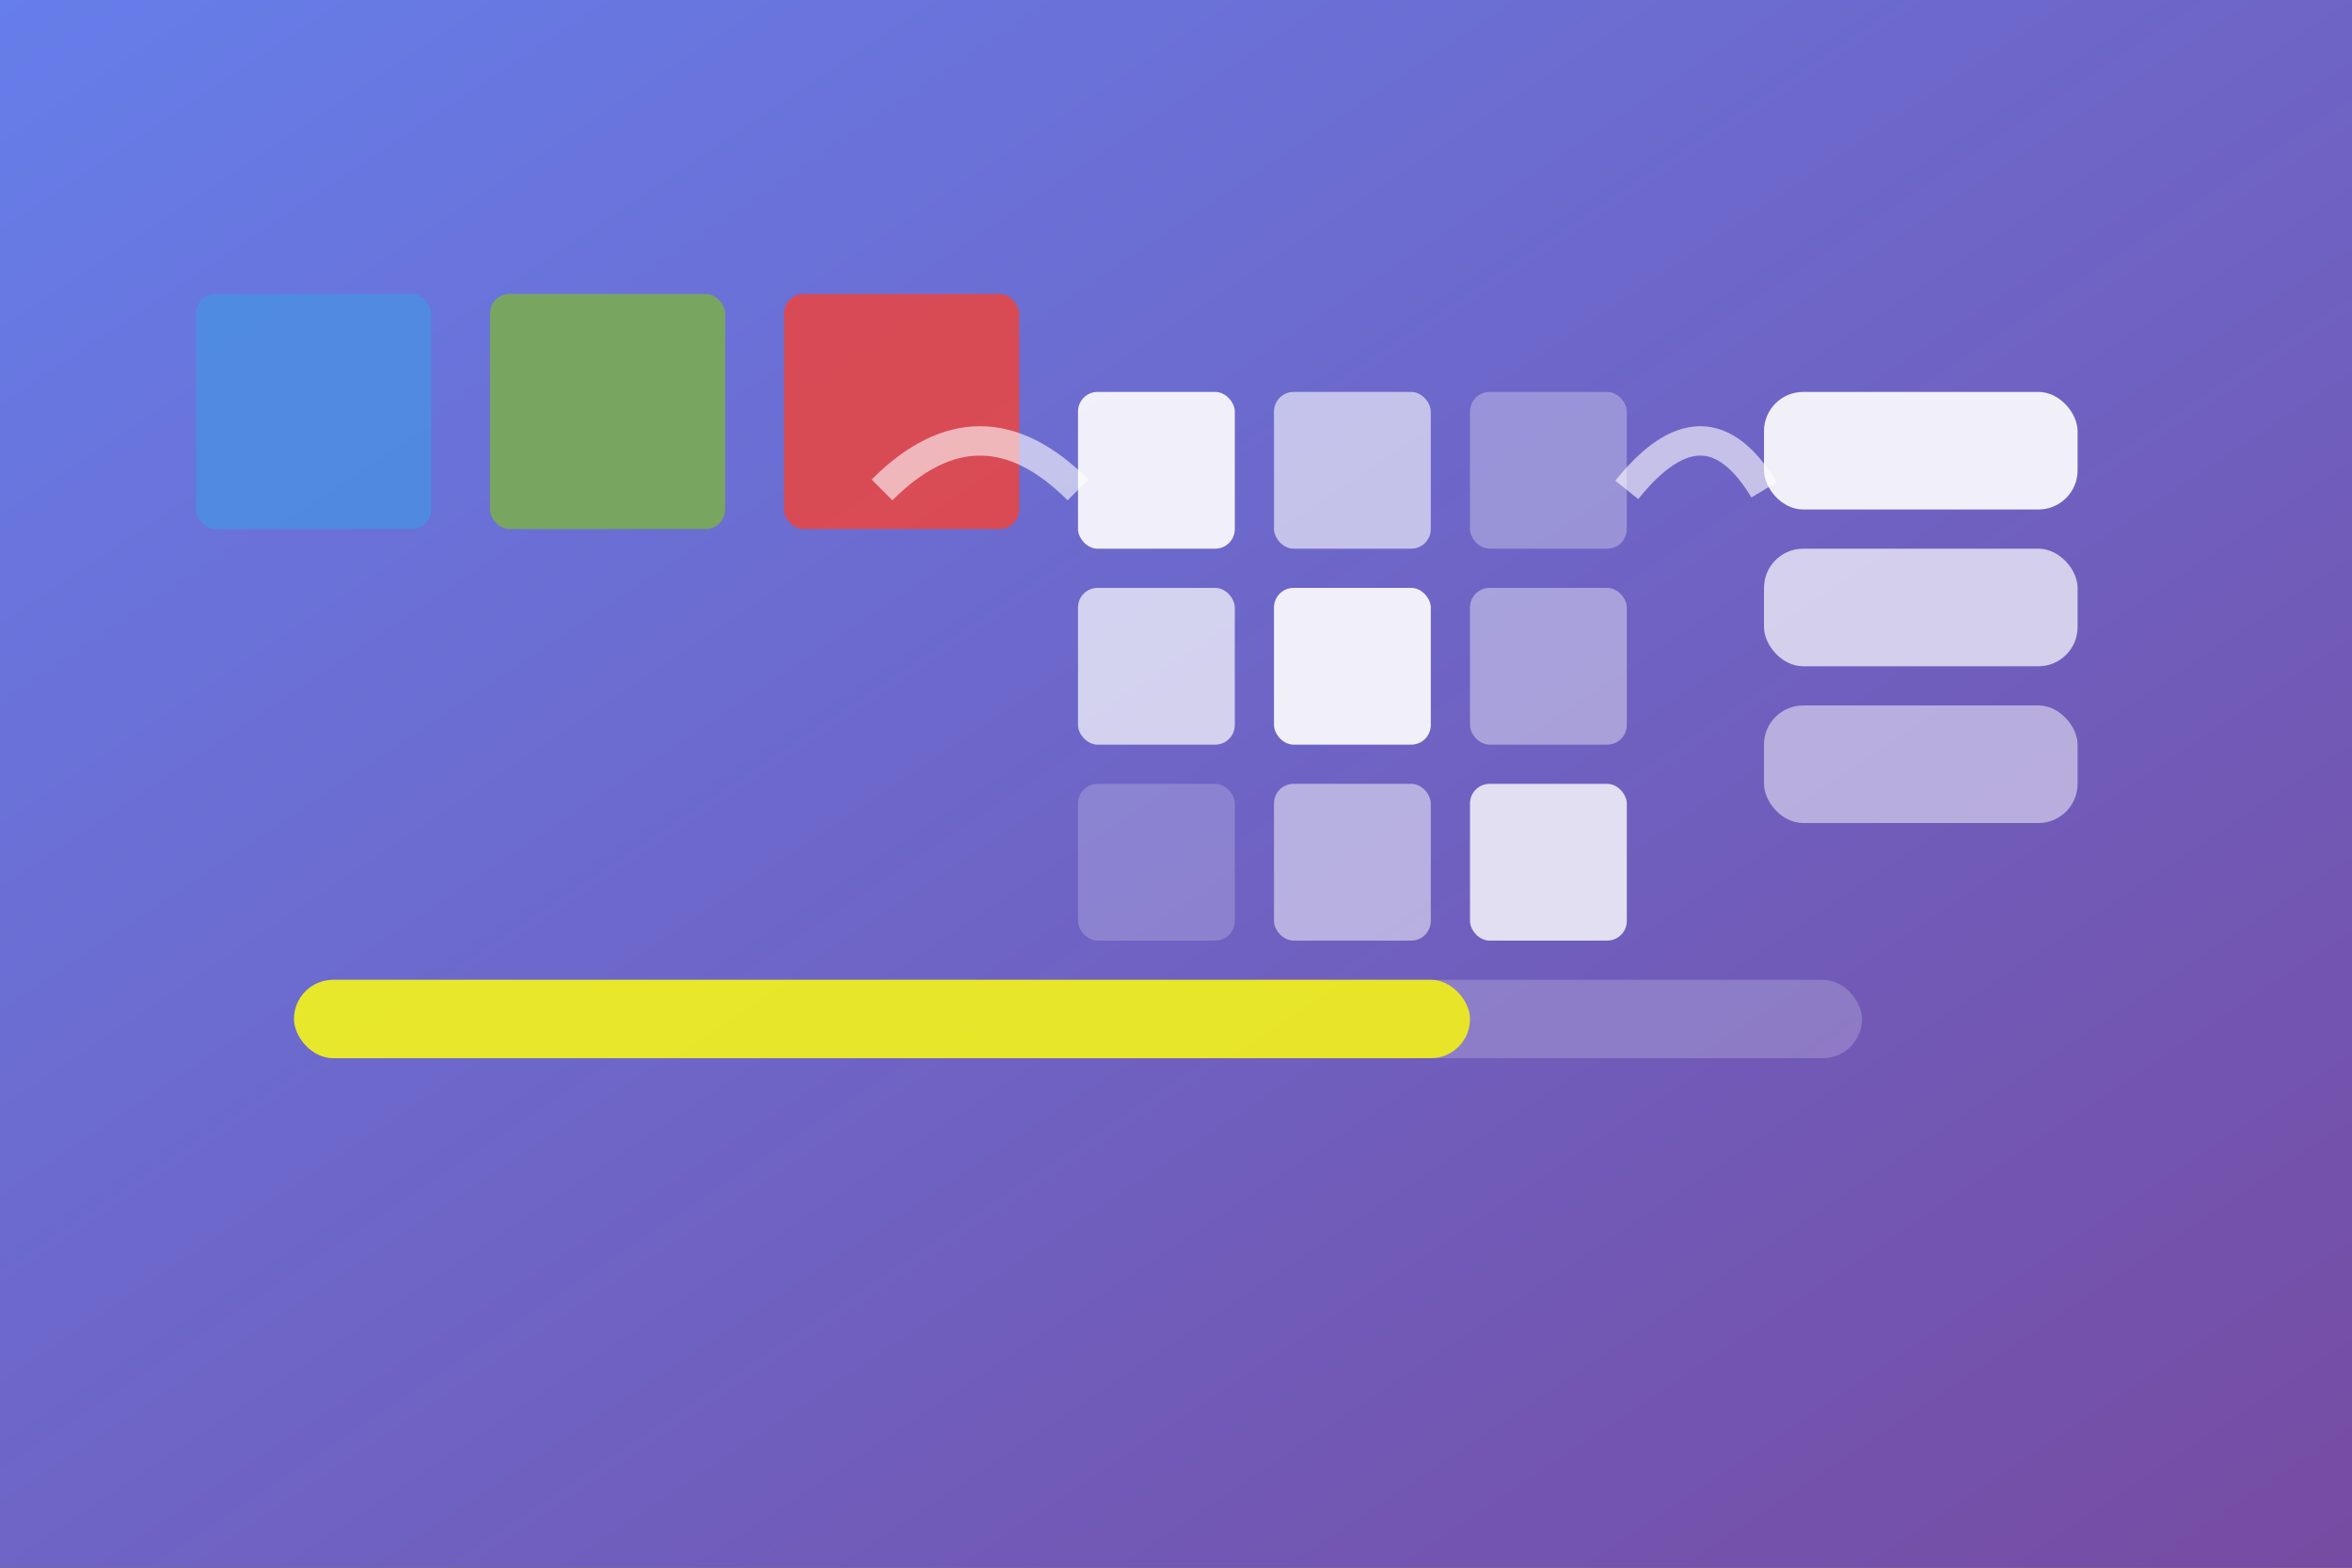 <svg viewBox="0 0 120 80" xmlns="http://www.w3.org/2000/svg">
  <rect x="0" y="0" width="120" height="80" fill="#333333" stroke="none"/>
  <defs>
    <linearGradient id="attentionGradient" x1="0%" y1="0%" x2="100%" y2="100%">
      <stop offset="0%" style="stop-color:#667eea;stop-opacity:1" />
      <stop offset="100%" style="stop-color:#764ba2;stop-opacity:1" />
    </linearGradient>
  </defs>

  <!-- Background -->
  <rect width="120" height="80" fill="url(#attentionGradient)"/>

  <!-- Q, K, V matrices -->
  <g transform="translate(10,15)">
    <rect x="0" y="0" width="12" height="12" fill="rgba(74,144,226,0.8)" rx="1"/>

    <rect x="15" y="0" width="12" height="12" fill="rgba(124,179,66,0.8)" rx="1"/>

    <rect x="30" y="0" width="12" height="12" fill="rgba(244,67,54,0.8)" rx="1"/>
  </g>

  <!-- Attention heatmap -->
  <g transform="translate(55,20)">
    <rect x="0" y="0" width="8" height="8" fill="rgba(255,255,255,0.9)" rx="1"/>
    <rect x="10" y="0" width="8" height="8" fill="rgba(255,255,255,0.6)" rx="1"/>
    <rect x="20" y="0" width="8" height="8" fill="rgba(255,255,255,0.3)" rx="1"/>

    <rect x="0" y="10" width="8" height="8" fill="rgba(255,255,255,0.7)" rx="1"/>
    <rect x="10" y="10" width="8" height="8" fill="rgba(255,255,255,0.9)" rx="1"/>
    <rect x="20" y="10" width="8" height="8" fill="rgba(255,255,255,0.4)" rx="1"/>

    <rect x="0" y="20" width="8" height="8" fill="rgba(255,255,255,0.2)" rx="1"/>
    <rect x="10" y="20" width="8" height="8" fill="rgba(255,255,255,0.5)" rx="1"/>
    <rect x="20" y="20" width="8" height="8" fill="rgba(255,255,255,0.8)" rx="1"/>

  </g>

  <!-- Input tokens -->
  <g transform="translate(90,20)">
    <rect x="0" y="0" width="16" height="6" fill="rgba(255,255,255,0.9)" rx="2"/>

    <rect x="0" y="8" width="16" height="6" fill="rgba(255,255,255,0.7)" rx="2"/>

    <rect x="0" y="16" width="16" height="6" fill="rgba(255,255,255,0.5)" rx="2"/>

  </g>

  <!-- Arrows showing attention flow -->
  <path d="M45,25 Q50,20 55,25" stroke="rgba(255,255,255,0.6)" stroke-width="1.5" fill="none"/>
  <path d="M83,25 Q87,20 90,25" stroke="rgba(255,255,255,0.6)" stroke-width="1.5" fill="none"/>

  <!-- Attention scores visualization -->
  <g transform="translate(15,50)">
    <rect x="0" y="0" width="80" height="4" fill="rgba(255,255,255,0.2)" rx="2"/>
    <rect x="0" y="0" width="60" height="4" fill="rgba(255,255,0,0.8)" rx="2"/>
  </g>
</svg>